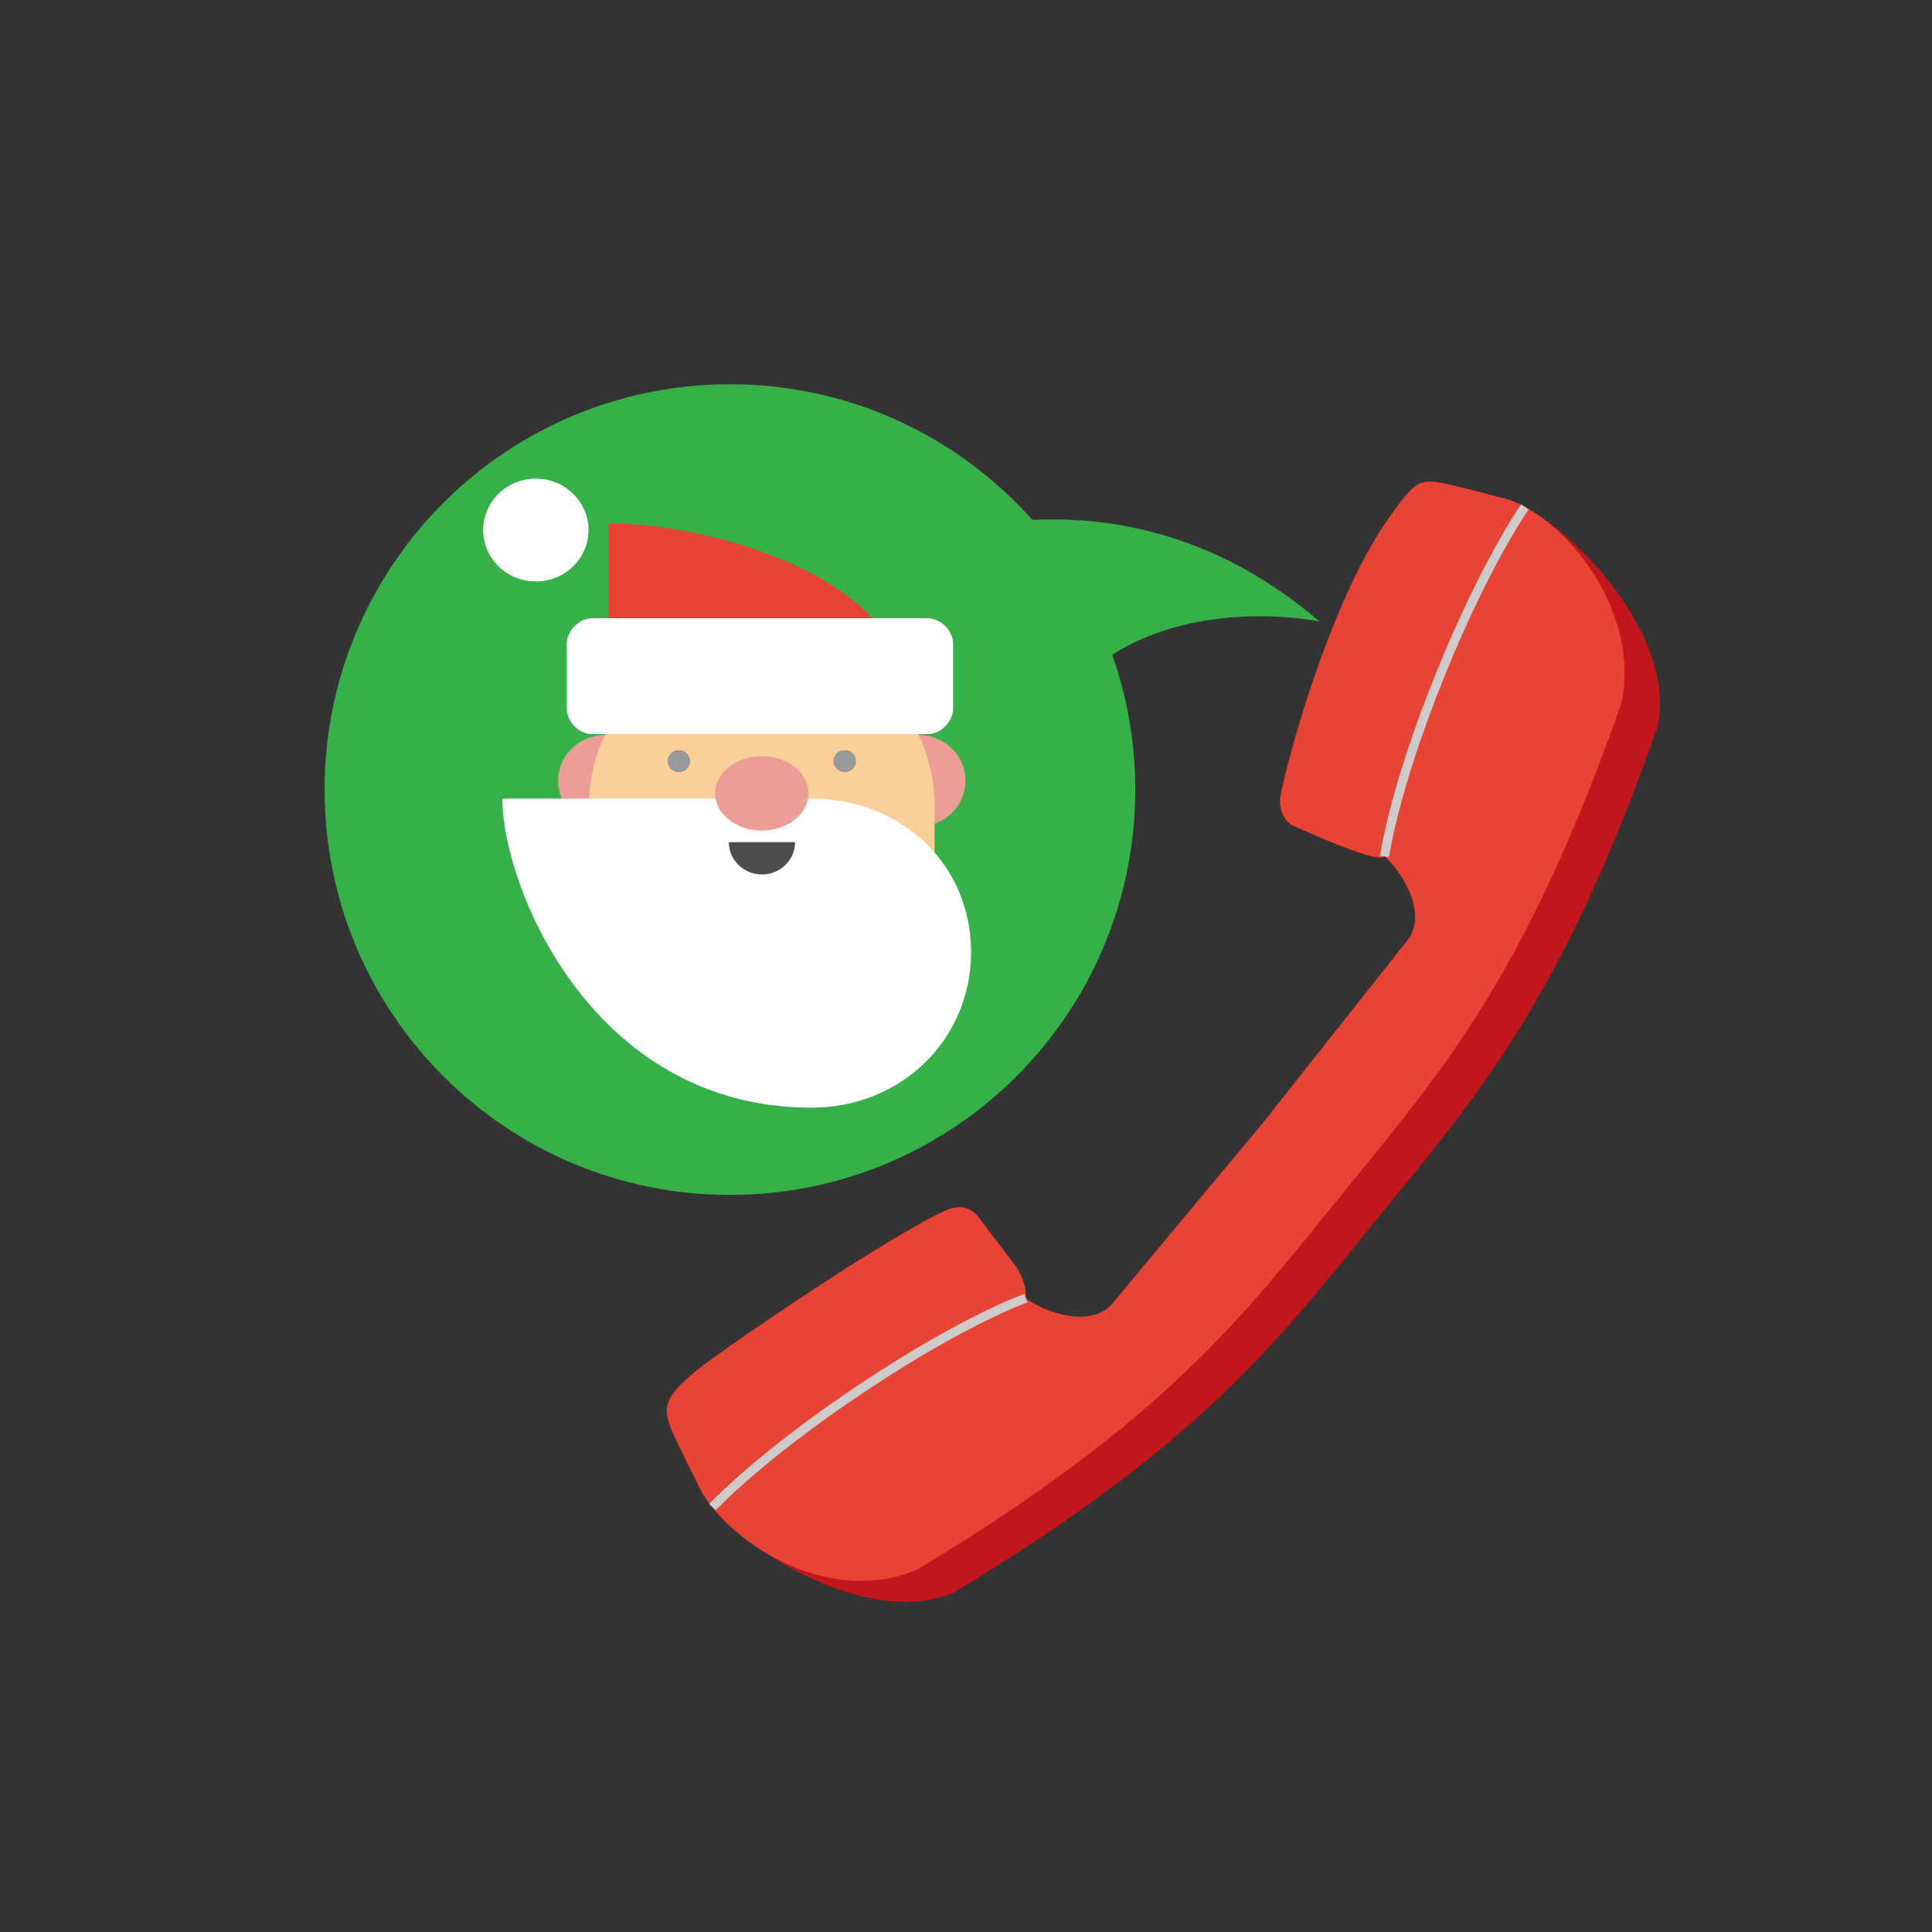 <svg xmlns="http://www.w3.org/2000/svg" width="150" height="150" viewBox="0 0 150 150"><rect x="0" y="0" width="150" height="150" fill="#333333" stroke="none"/><path fill="#C3161C" d="M74.053 123.644C93.49 111.894 99.3 104.007 106.99 94.54c7.69-9.463 14.216-16.766 21.736-38.202 1.462-7.402-7.34-16.087-11.558-17.53 0 0-4.376-1.178-5.37-1.338-1.67-.268-2.082.066-4.042 2.856-4.16 5.912-7.432 17.12-8.3 21.26-.356 1.708.766 2.428.766 2.428s6.662 3.12 7.28 2.476c1.098.89 3.356 4.18 1.892 6.36l-11.39 14.394-11.75 14.096c-1.832 1.878-5.516.345-6.613-.55.04-.66-.754-2.29-.754-2.29l-3.237-4.07s-.32-1.284-2.228-.446c-4.376 1.923-17.162 10.655-19.34 12.422-2.646 2.15-2.572 2.965-1.966 4.54.362.94 2.413 4.983 2.413 4.983 2.274 3.834 12.578 10.667 19.523 7.717z"/><path fill="#E84436" d="M71.23 121.857c19.437-11.75 25.25-19.635 32.936-29.104 7.69-9.463 14.217-16.766 21.734-38.2 1.464-7.403-4.515-14.302-8.732-15.744 0 0-4.376-1.18-5.37-1.34-1.67-.267-2.082.067-4.042 2.857-4.16 5.912-7.432 17.12-8.3 21.26-.356 1.708.766 2.428.766 2.428s6.662 3.12 7.28 2.476c1.098.892 3.356 4.182 1.892 6.36l-11.39 14.394-11.75 14.096c-1.832 1.878-5.516.345-6.613-.55.105-1.21-.754-2.463-.754-2.463l-2.97-3.895s-.857-1.188-2.494-.45c-4.357 1.966-17.162 10.655-19.34 12.422-2.646 2.15-2.572 2.965-1.966 4.54.362.94 2.413 4.983 2.413 4.983 2.274 3.834 9.755 8.88 16.7 5.93z"/><path stroke="#CDCCCB" stroke-width=".705" stroke-miterlimit="10" d="M118.392 39.356s-3.08 4.334-6.67 13.272c-3.586 8.938-4.22 13.863-4.22 13.863m-52.188 50.522s3.61-3.902 11.623-9.248c8.01-5.343 12.704-6.975 12.704-6.975" fill="none"/><path fill="#36B149" d="M102.446 48.25c-7.815-6.7-15.89-8.194-22.286-7.883-5.763-6.463-14.15-10.535-23.488-10.535-17.383 0-31.472 14.09-31.472 31.472 0 17.38 14.09 31.47 31.472 31.47 17.38 0 31.47-14.09 31.47-31.47 0-3.675-.634-7.2-1.79-10.477 7.082-4.48 16.094-2.576 16.094-2.576z"/><ellipse fill="#ED9D97" cx="46.964" cy="60.614" rx="3.633" ry="3.545"/><ellipse fill="#ED9D97" cx="71.33" cy="60.614" rx="3.633" ry="3.545"/><ellipse fill="#F9D099" cx="59.146" cy="62.55" rx="13.414" ry="13.098"/><path fill="#E84436" d="M72.552 55.55a23.107 23.107 0 0 0-5.37-8.102c-4.314-4.214-13.367-6.814-19.952-6.814V55.55h25.322z"/><path fill="#fff" d="M45.69 41.155c0 2.203-1.83 3.987-4.09 3.987-2.257 0-4.085-1.784-4.085-3.987 0-2.207 1.828-3.994 4.086-3.994 2.26.002 4.09 1.788 4.09 3.995zM74 55c0 1.03-.948 2-2 2H46c-1.053 0-2-.97-2-2v-5c0-1.03.947-2 2-2h26c1.052 0 2 .97 2 2v5z"/><path fill="#F9D099" d="M45.732 62.55H72.56v6.658H45.732z"/><path fill="#4D4D4D" d="M53.563 59.09a.846.846 0 0 1-.855.837.844.844 0 0 1-.852-.836c0-.457.38-.834.852-.834a.85.85 0 0 1 .855.835zm11.167 0c0 .463.38.837.855.837.47 0 .85-.374.85-.836a.844.844 0 0 0-.85-.834.848.848 0 0 0-.856.835z"/><path fill="#999" d="M53.563 59.09a.846.846 0 0 1-.855.837.844.844 0 0 1-.852-.836c0-.457.38-.834.852-.834a.85.85 0 0 1 .855.835zm11.167 0c0 .463.38.837.855.837.47 0 .85-.374.85-.836a.844.844 0 0 0-.85-.834.848.848 0 0 0-.856.835z"/><path fill="#fff" d="M75.393 73.914C75.393 80.718 69.97 86 63 86c-17.044 0-24-17.198-24-24h24c6.97 0 12.393 5.11 12.393 11.914z"/><path fill="#4D4D4D" d="M61.73 65.385c0 1.386-1.154 2.51-2.573 2.51-1.416 0-2.57-1.124-2.57-2.51"/><path fill="#ED9D97" d="M62.77 61.596c0 1.592-1.62 2.887-3.624 2.887-2.002 0-3.625-1.295-3.625-2.887 0-1.597 1.624-2.887 3.626-2.887 2.003 0 3.625 1.29 3.625 2.886z"/></svg>